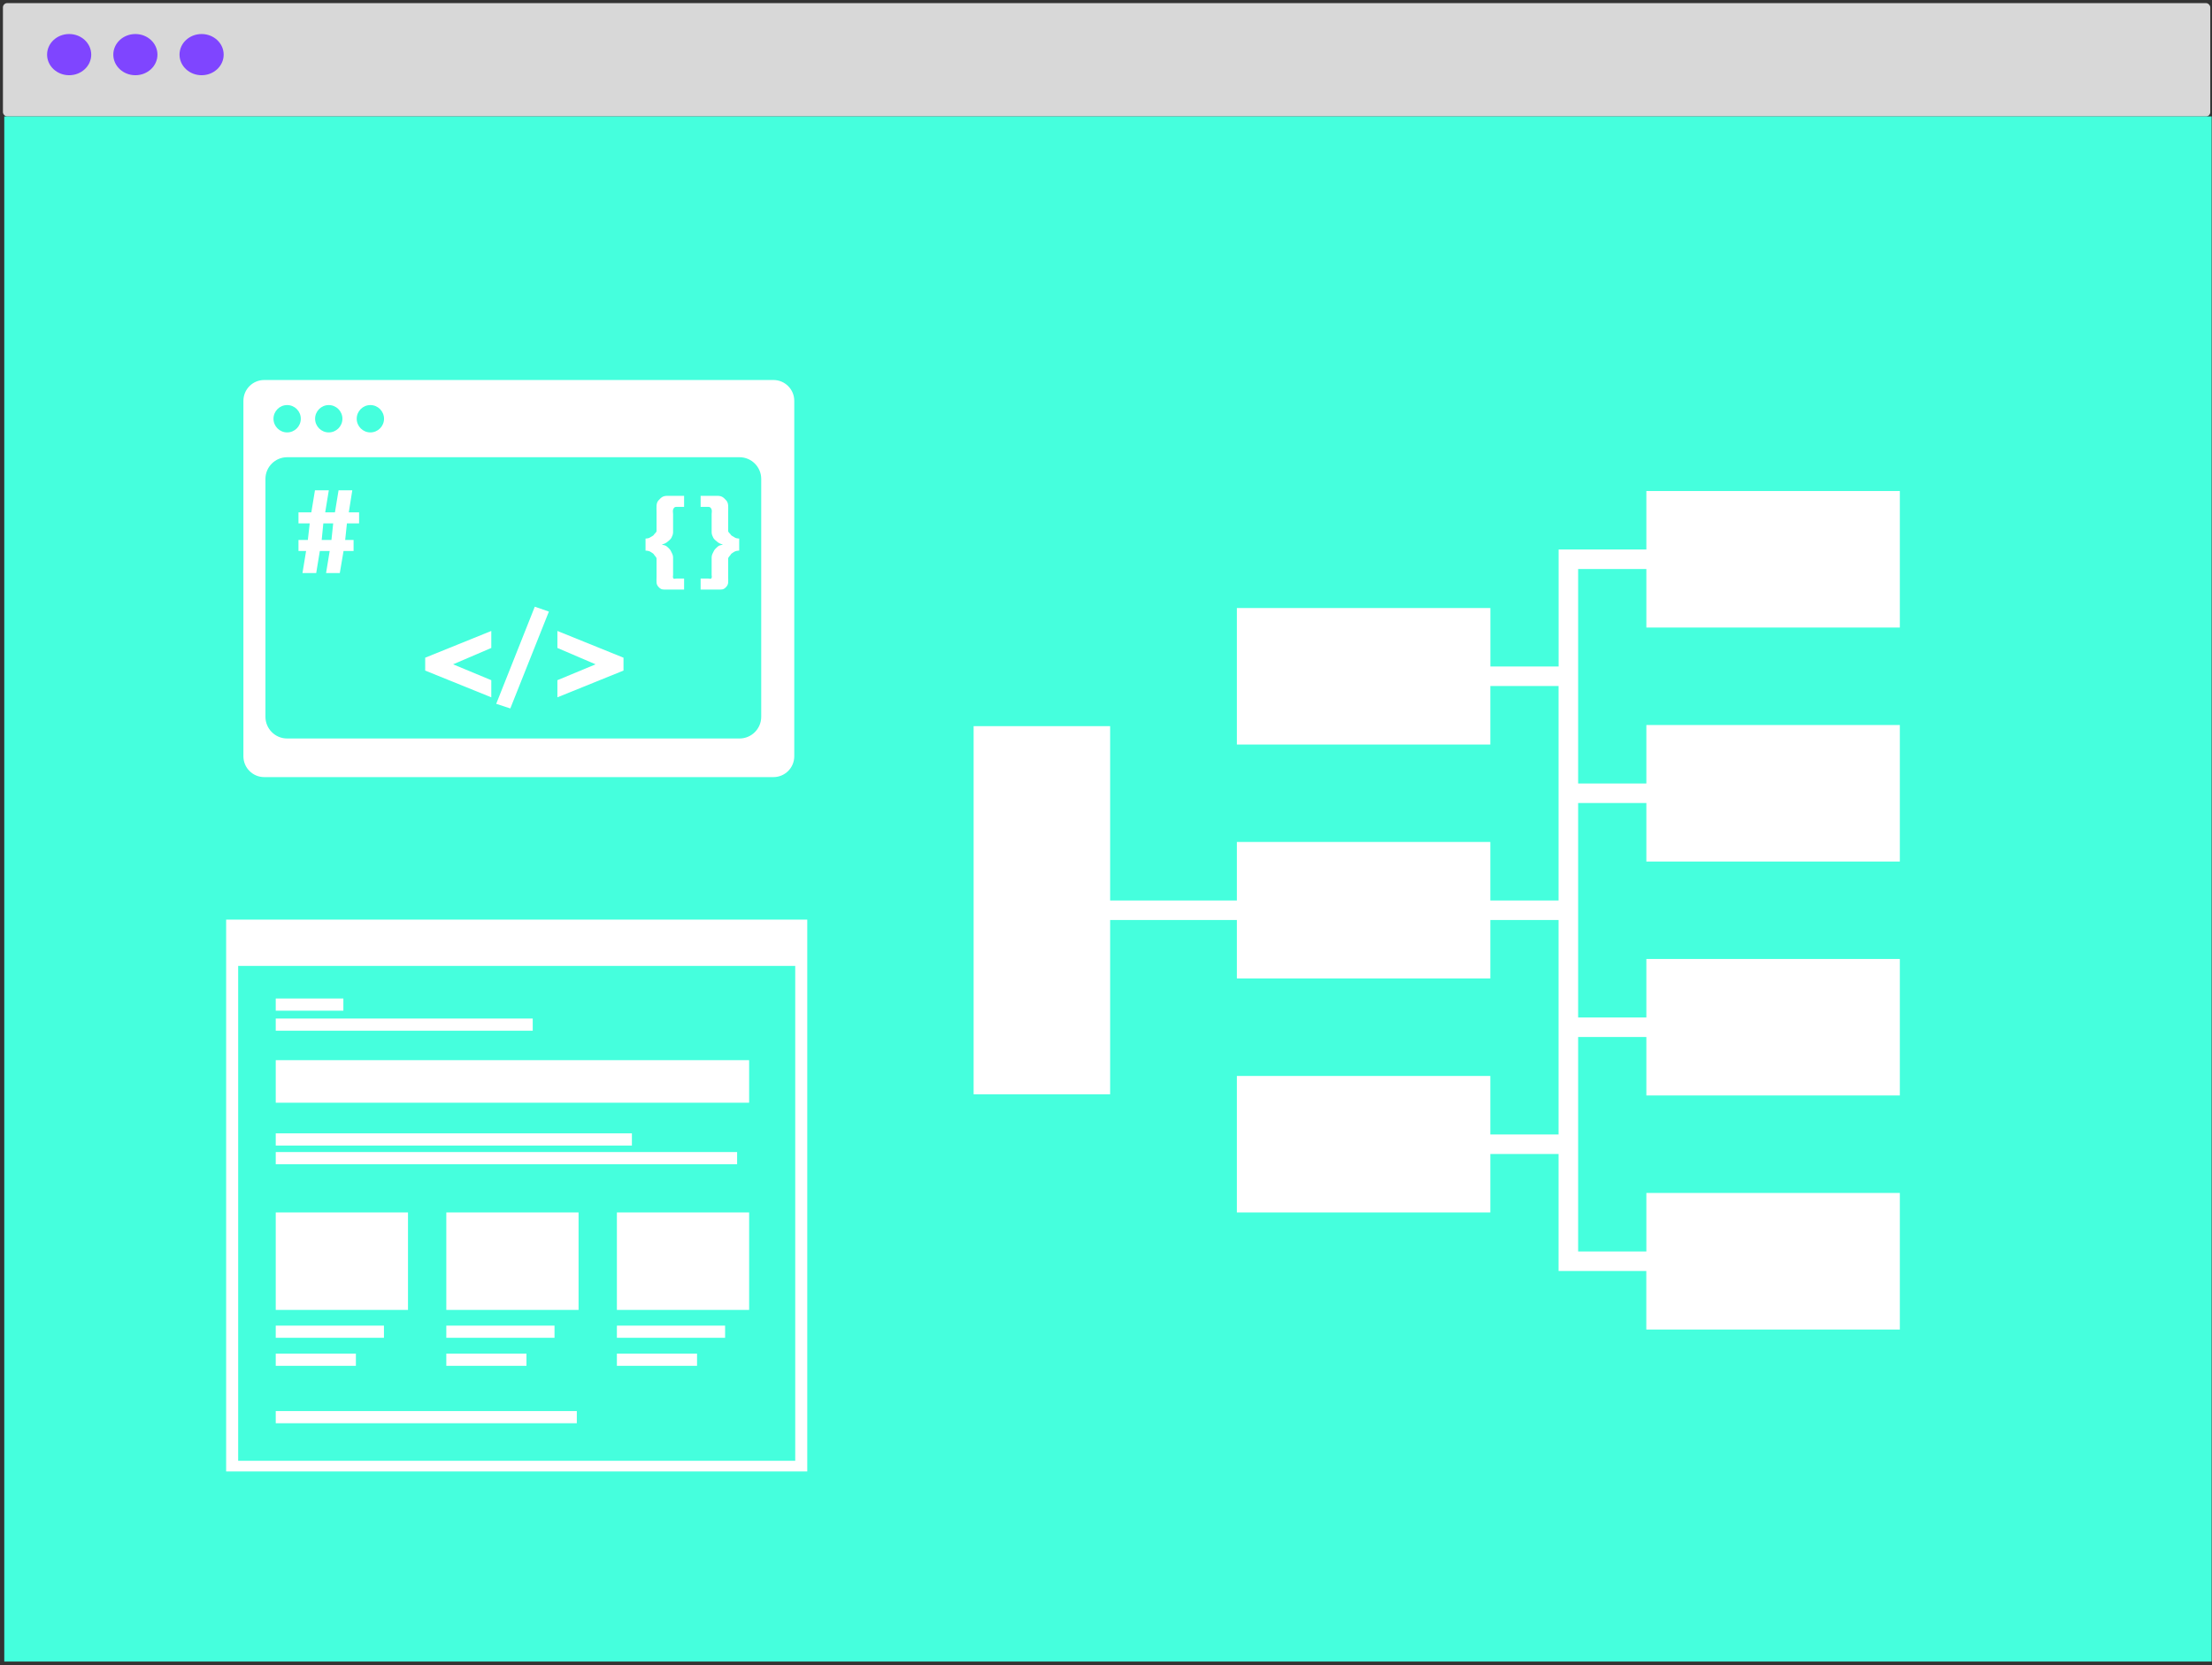 <?xml version="1.0" encoding="UTF-8" standalone="no"?>
<svg width="518px" height="390px" viewBox="0 0 518 390" version="1.1" xmlns="http://www.w3.org/2000/svg" xmlns:xlink="http://www.w3.org/1999/xlink" xmlns:sketch="http://www.bohemiancoding.com/sketch/ns">
    <rect x="0" y="0" width="518" height="390" fill="#333333" stroke="none"/>
    <!-- Generator: Sketch 3.3.2 (12043) - http://www.bohemiancoding.com/sketch -->
    <title>architect</title>
    <desc>Created with Sketch.</desc>
    <defs></defs>
    <g id="Page-1" stroke="none" stroke-width="1" fill="none" fill-rule="evenodd" sketch:type="MSPage">
        <g id="Desktop-HD-Copy" sketch:type="MSArtboardGroup" transform="translate(-123, -2065)">
            <g id="architect" sketch:type="MSLayerGroup" transform="translate(123, 2065)">
                <g id="browser-header-copy-3" transform="translate(0.688, 0.731)" sketch:type="MSShapeGroup">
                    <rect id="Rectangle-29" fill="#D8D8D8" x="0" y="0" width="516.911" height="26.538" rx="1"></rect>
                    <ellipse id="Oval-7" fill="#7F45FF" cx="15.507" cy="12.062" rx="5.169" ry="4.825"></ellipse>
                    <ellipse id="Oval-7-Copy" fill="#7F45FF" cx="31.015" cy="12.062" rx="5.169" ry="4.825"></ellipse>
                    <ellipse id="Oval-7-Copy-2" fill="#7F45FF" cx="46.522" cy="12.062" rx="5.169" ry="4.825"></ellipse>
                </g>
                <g id="Group-Copy-7" transform="translate(1, 27.269)" fill="#45FFDD" sketch:type="MSShapeGroup">
                    <rect id="Rectangle-21" x="0" y="0" width="516.911" height="361.875"></rect>
                </g>
                <path d="M444.9,146.973 L444.9,115 L385.54,115 L385.54,128.695 L364.994,128.695 L364.994,156.095 L349.014,156.095 L349.014,142.403 L289.645,142.403 L289.645,174.373 L349.001,174.373 L349.001,160.665 L364.981,160.665 L364.981,210.899 L349.001,210.899 L349.001,197.191 L289.645,197.191 L289.645,210.899 L259.969,210.899 L259.969,170.067 L228,170.067 L228,256.287 L259.969,256.287 L259.969,215.468 L289.645,215.468 L289.645,229.163 L349.001,229.163 L349.001,215.468 L364.981,215.468 L364.981,265.702 L349.001,265.702 L349.001,251.994 L289.645,251.994 L289.645,283.963 L349.001,283.963 L349.001,270.271 L364.981,270.271 L364.981,297.672 L385.527,297.672 L385.527,311.38 L444.9,311.38 L444.9,279.394 L385.54,279.394 L385.54,293.102 L369.563,293.102 L369.563,242.868 L385.54,242.868 L385.54,256.563 L444.9,256.563 L444.9,224.594 L385.54,224.594 L385.54,238.299 L369.563,238.299 L369.563,188.068 L385.54,188.068 L385.54,201.773 L444.9,201.773 L444.9,169.803 L385.54,169.803 L385.54,183.499 L369.563,183.499 L369.563,133.265 L385.54,133.265 L385.54,146.973 L444.9,146.973 Z" id="Imported-Layers" fill="#FFFFFF" sketch:type="MSShapeGroup"></path>
                <g id="Group" transform="translate(57, 89)" fill="#FFFFFF" sketch:type="MSShapeGroup">
                    <path d="M42.57,68.051 L58.05,74.315 L58.05,70.304 L49.104,66.587 L58.05,62.753 L58.05,58.772 L42.57,65.035 L42.57,68.051 Z" id="Shape"></path>
                    <path d="M59.201,75.838 L62.503,76.919 L71.537,54.234 L68.235,53.093 L59.201,75.838 Z" id="Shape"></path>
                    <path d="M73.53,62.753 L82.475,66.587 L73.53,70.304 L73.53,74.315 L89.01,68.051 L89.01,65.035 L73.53,58.772 L73.53,62.753 Z" id="Shape"></path>
                    <path d="M25.498,25.833 L22.282,25.833 L21.435,31 L19.154,31 L20,25.833 L16.755,25.833 L15.907,31 L12.9,31 L12.9,33.583 L15.529,33.583 L15.09,37.458 L12.9,37.458 L12.9,40.042 L14.68,40.042 L13.834,45.208 L17.05,45.208 L17.897,40.042 L20.207,40.042 L19.359,45.208 L22.575,45.208 L23.452,40.042 L25.8,40.042 L25.8,37.458 L23.833,37.458 L24.242,33.583 L27.09,33.583 L27.09,31 L24.679,31 L25.498,25.833 L25.498,25.833 Z M20.615,37.458 L18.335,37.458 L18.715,33.583 L21.026,33.583 L20.615,37.458 L20.615,37.458 Z" id="Shape"></path>
                    <path d="M124.128,0 L4.872,0 C2.181,0 0,2.184 0,4.879 L0,88.12 C0,90.816 2.181,93 4.872,93 L124.126,93 C126.817,93 128.999,90.816 128.999,88.121 L128.999,4.879 C129,2.184 126.819,0 124.128,0 L124.128,0 Z M29.732,5.869 C31.497,5.869 32.93,7.303 32.93,9.071 C32.93,10.84 31.497,12.273 29.732,12.273 C27.967,12.273 26.534,10.841 26.534,9.071 C26.534,7.303 27.967,5.869 29.732,5.869 L29.732,5.869 Z M19.987,5.869 C21.753,5.869 23.185,7.303 23.185,9.071 C23.185,10.84 21.753,12.273 19.987,12.273 C18.223,12.273 16.789,10.841 16.789,9.071 C16.789,7.303 18.223,5.869 19.987,5.869 L19.987,5.869 Z M10.243,5.869 C12.007,5.869 13.441,7.303 13.441,9.071 C13.441,10.84 12.009,12.273 10.243,12.273 C8.477,12.273 7.045,10.841 7.045,9.071 C7.045,7.303 8.478,5.869 10.243,5.869 L10.243,5.869 Z M121.26,78.868 C121.26,81.679 118.983,83.958 116.175,83.958 L10.245,83.958 C7.437,83.958 5.16,81.679 5.16,78.868 L5.16,23.174 C5.16,20.363 7.437,18.083 10.245,18.083 L116.174,18.083 C118.983,18.083 121.26,20.363 121.26,23.174 L121.26,78.868 L121.26,78.868 Z" id="Shape"></path>
                    <path d="M97.223,28.174 C96.594,28.857 96.75,29.803 96.75,30.964 L96.75,35.344 C96.75,35.703 96.229,36.001 96.126,36.24 C96.022,36.481 95.515,36.663 95.353,36.792 C95.192,36.92 94.998,37.009 94.793,37.06 C94.588,37.111 94.17,37.135 94.17,37.135 L94.17,39.954 C94.17,39.954 94.611,39.98 94.814,40.031 C95.019,40.083 95.294,40.176 95.457,40.313 C95.619,40.45 96.055,40.642 96.157,40.89 C96.257,41.137 96.75,41.457 96.75,41.85 L96.75,46.127 C96.75,47.288 96.594,47.793 97.223,48.475 C97.856,49.158 98.235,49.083 99.309,49.083 L103.2,49.083 L103.2,46.5 L101.424,46.5 C100.93,46.5 100.795,46.702 100.651,46.379 C100.505,46.053 100.62,46.066 100.62,45.693 L100.62,41.517 C100.62,40.952 100.31,40.489 100.141,40.12 C99.972,39.752 99.69,39.459 99.444,39.236 C99.197,39.015 99.02,38.852 98.747,38.75 C98.473,38.648 98.04,38.589 98.04,38.57 L98.04,38.52 C98.04,38.502 98.37,38.435 98.64,38.315 C98.916,38.195 99.174,38.024 99.42,37.802 C99.668,37.581 100.067,37.294 100.236,36.943 C100.406,36.594 100.62,36.172 100.62,35.677 L100.62,31.399 C100.62,31.025 100.505,30.597 100.651,30.273 C100.795,29.949 100.93,29.708 101.424,29.708 L103.2,29.708 L103.2,27.125 L99.309,27.125 C98.235,27.125 97.856,27.491 97.223,28.174 L97.223,28.174 Z" id="Shape"></path>
                    <path d="M114.917,36.792 C114.755,36.663 114.248,36.481 114.144,36.24 C114.041,36.001 113.52,35.703 113.52,35.344 L113.52,30.964 C113.52,29.803 113.676,28.857 113.047,28.173 C112.414,27.491 112.035,27.125 110.961,27.125 L107.07,27.125 L107.07,29.708 L108.846,29.708 C109.34,29.708 109.475,29.949 109.619,30.273 C109.765,30.597 109.65,31.025 109.65,31.399 L109.65,35.677 C109.65,36.173 109.864,36.594 110.034,36.944 C110.203,37.294 110.601,37.581 110.85,37.803 C111.096,38.025 111.355,38.196 111.63,38.316 C111.9,38.435 112.23,38.503 112.23,38.52 L112.23,38.57 C112.23,38.589 111.797,38.648 111.523,38.75 C111.25,38.853 111.073,39.015 110.826,39.237 C110.58,39.459 110.298,39.754 110.129,40.122 C109.96,40.49 109.65,40.952 109.65,41.518 L109.65,45.693 C109.65,46.066 109.765,46.053 109.619,46.379 C109.475,46.702 109.34,46.5 108.846,46.5 L107.07,46.5 L107.07,49.083 L110.961,49.083 C112.035,49.083 112.414,49.158 113.047,48.475 C113.676,47.793 113.52,47.288 113.52,46.127 L113.52,41.85 C113.52,41.456 114.013,41.136 114.113,40.889 C114.215,40.642 114.651,40.45 114.813,40.313 C114.976,40.176 115.251,40.082 115.456,40.031 C115.659,39.98 116.1,39.954 116.1,39.954 L116.1,37.135 C116.1,37.135 115.682,37.111 115.477,37.059 C115.272,37.009 115.078,36.92 114.917,36.792 L114.917,36.792 Z" id="Shape"></path>
                </g>
                <g id="Group" transform="translate(51.5, 215.378)" fill="#FFFFFF" sketch:type="MSShapeGroup">
                    <rect id="Rectangle-path" x="13.072" y="18.478" width="15.838" height="2.852"></rect>
                    <rect id="Rectangle-path" x="13.072" y="23.171" width="60.181" height="2.852"></rect>
                    <rect id="Rectangle-path" x="13.072" y="32.917" width="110.856" height="9.966"></rect>
                    <rect id="Rectangle-path" x="13.072" y="50.058" width="83.405" height="2.856"></rect>
                    <rect id="Rectangle-path" x="13.072" y="54.438" width="108.043" height="2.855"></rect>
                    <rect id="Rectangle-path" x="13.072" y="68.583" width="30.971" height="22.826"></rect>
                    <rect id="Rectangle-path" x="13.072" y="95.088" width="25.338" height="2.852"></rect>
                    <rect id="Rectangle-path" x="13.072" y="101.649" width="18.77" height="2.855"></rect>
                    <rect id="Rectangle-path" x="53.016" y="68.583" width="30.971" height="22.826"></rect>
                    <rect id="Rectangle-path" x="53.016" y="95.088" width="25.338" height="2.852"></rect>
                    <rect id="Rectangle-path" x="53.016" y="101.649" width="18.77" height="2.855"></rect>
                    <rect id="Rectangle-path" x="13.072" y="115.099" width="70.504" height="2.851"></rect>
                    <path d="M1.458,0 L1.458,129.244 L134.725,129.244 L137.541,129.244 L137.541,126.744 L137.541,0 L1.458,0 L1.458,0 Z M4.273,126.744 L4.273,10.842 L134.725,10.842 L134.725,126.744 L4.273,126.744 L4.273,126.744 Z" id="Shape"></path>
                    <rect id="Rectangle-path" x="92.964" y="68.583" width="30.966" height="22.826"></rect>
                    <rect id="Rectangle-path" x="92.964" y="95.088" width="25.338" height="2.852"></rect>
                    <rect id="Rectangle-path" x="92.964" y="101.649" width="18.767" height="2.855"></rect>
                </g>
            </g>
        </g>
    </g>
</svg>